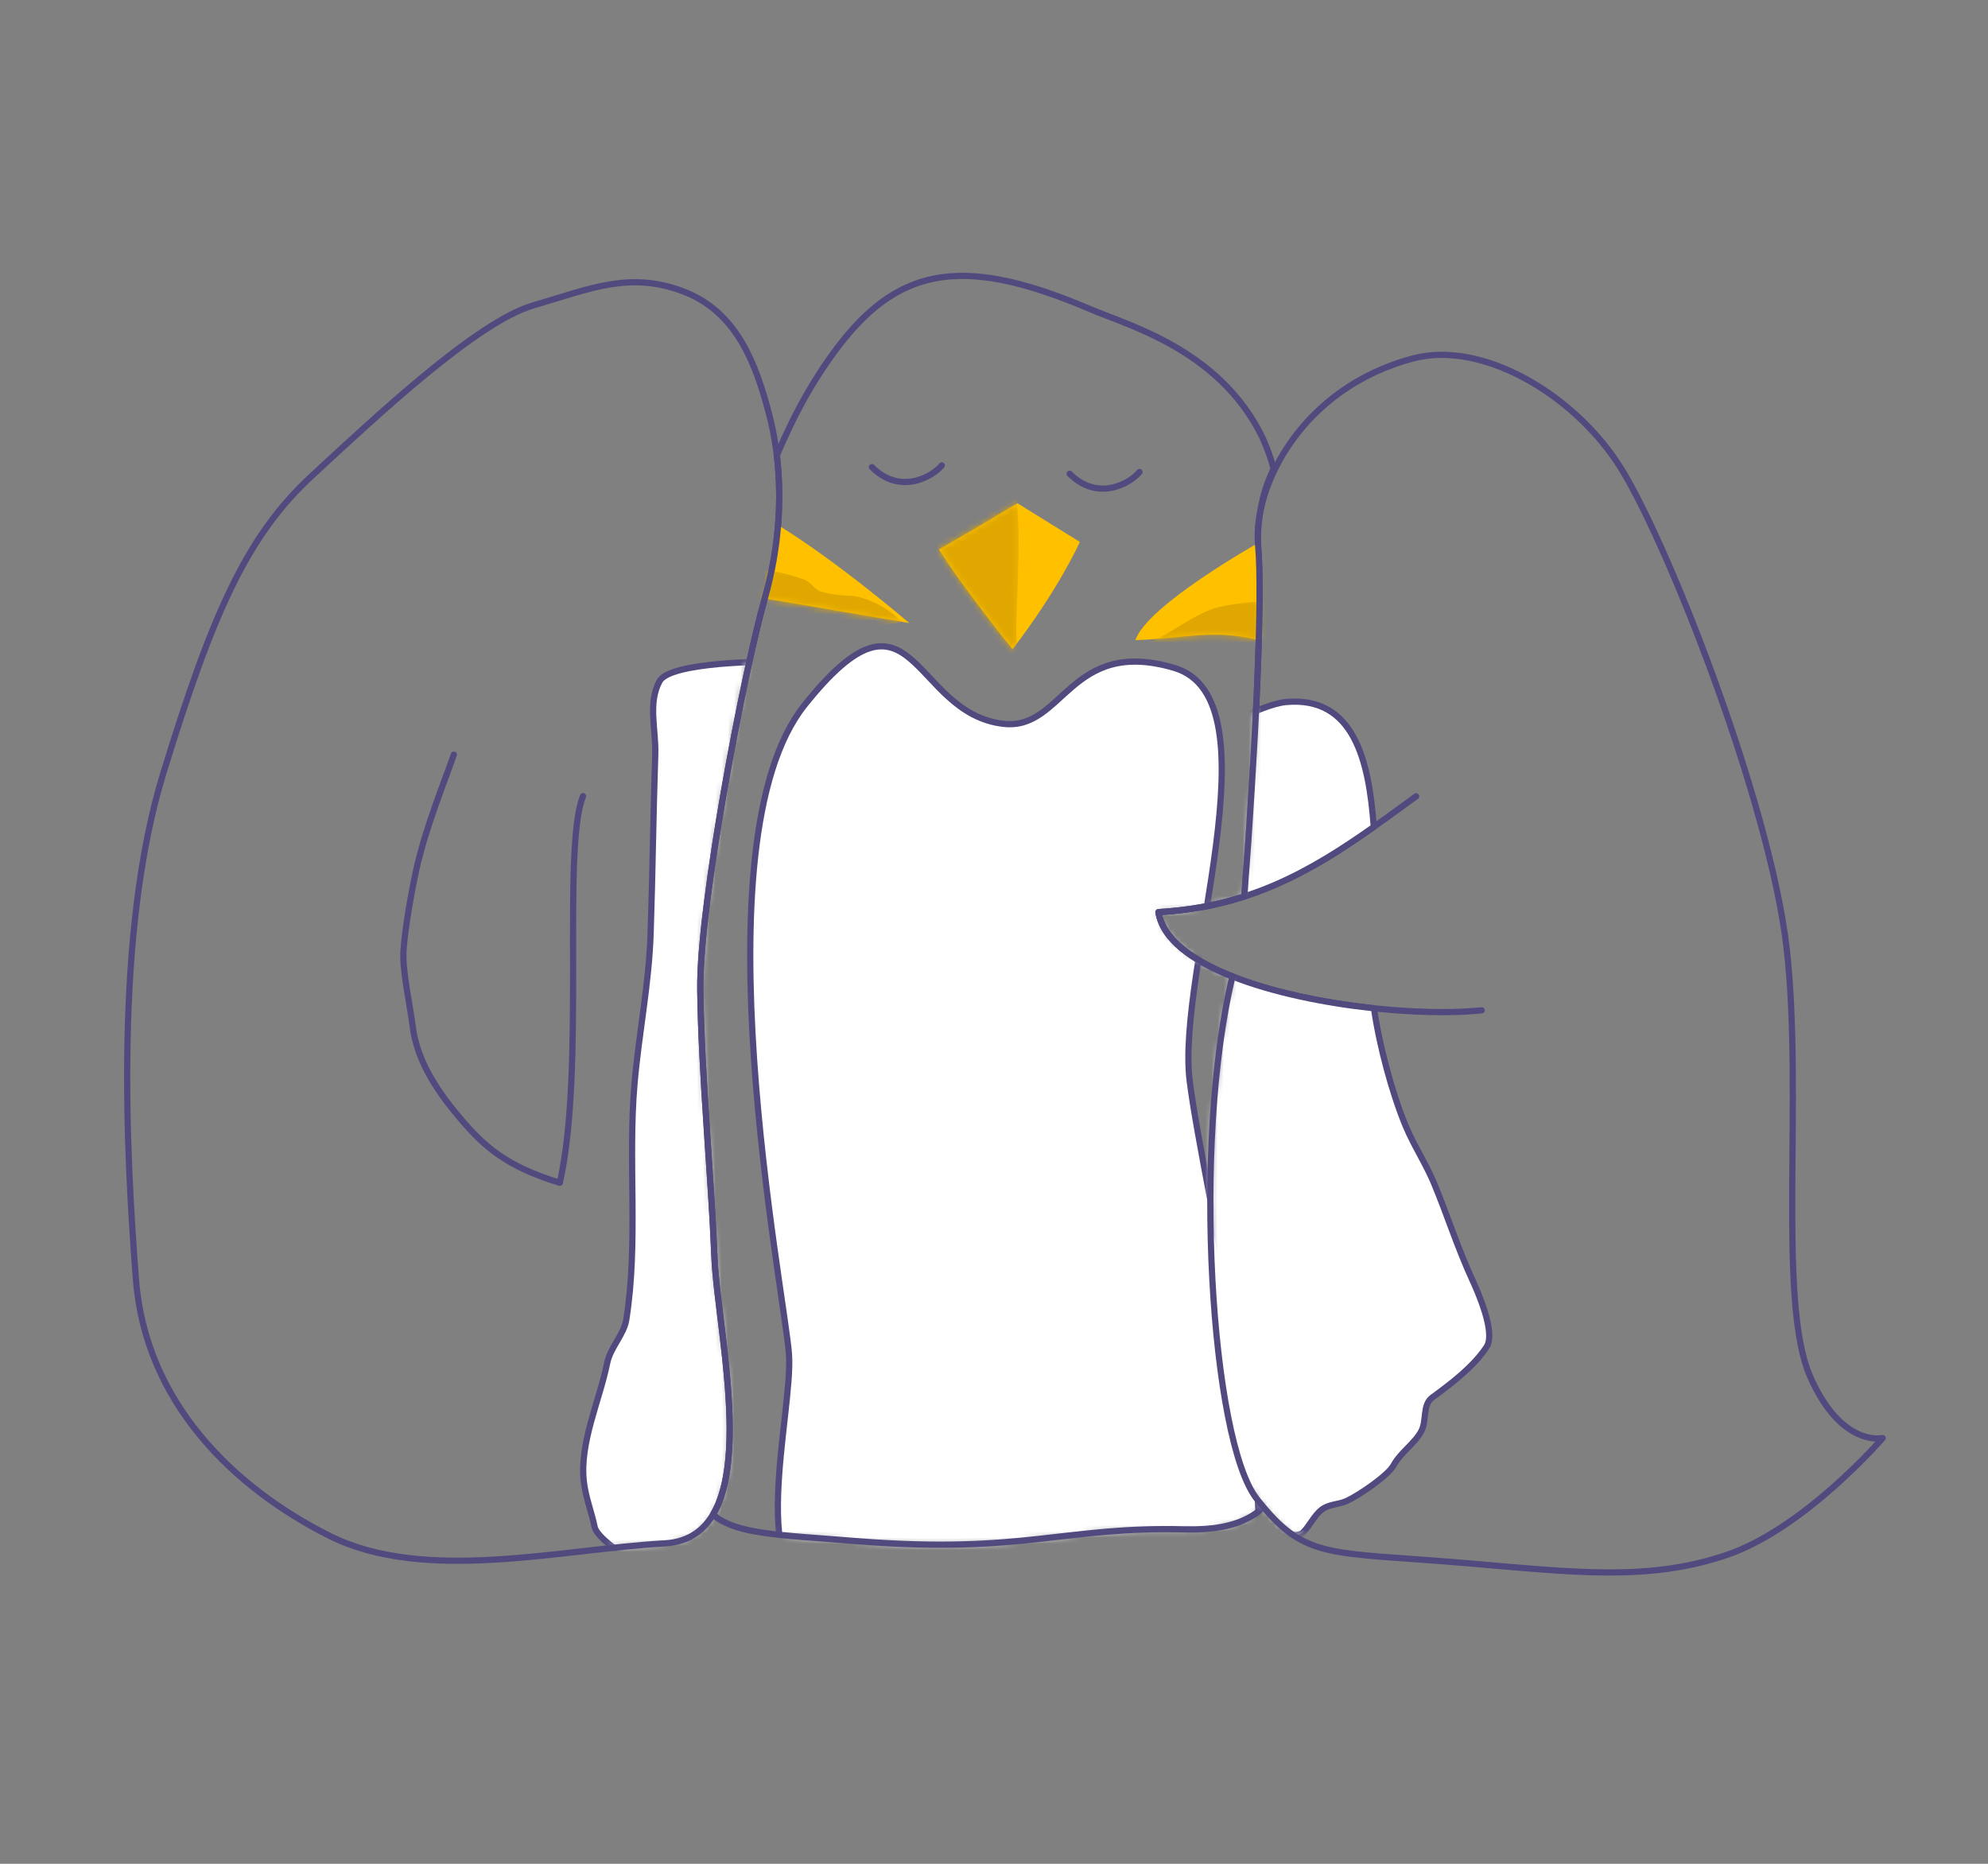 <?xml version="1.0" encoding="UTF-8" standalone="no"?>
<svg width="320px" height="300px" viewBox="0 0 320 300" version="1.1" xmlns="http://www.w3.org/2000/svg" xmlns:xlink="http://www.w3.org/1999/xlink">
    <rect x="0" y="0" width="320" height="300" fill="#808080" stroke="none"/>
    <!-- Generator: Sketch 39.1 (31720) - http://www.bohemiancoding.com/sketch -->
    <title>circle-penguin</title>
    <desc>Created with Sketch.</desc>
    <defs>
        <path d="M13.714,0.377 C13.582,0.295 13.511,0.251 13.511,0.251 C13.511,0.251 6.649,4.426 0.884,7.7 C4.816,13.966 12.721,23.747 12.721,23.747 C12.721,23.747 13.092,23.283 13.714,22.453 L13.714,0.377 L13.714,0.377 Z" id="path-1"></path>
        <path d="M30.952,3.674 C27.414,19.744 22.897,47.121 23.052,58.079 C23.247,71.907 24.805,87.88 25.335,101.018 C25.865,114.156 34.007,146.173 17.321,147.097 C13.212,147.324 4.904,148.152 0.331,148.674 L4.331,0.674 L28.331,2.174 L30.952,3.674 Z" id="path-3"></path>
        <path d="M13.007,0.208 C17.111,3.29 20.664,6.201 22.513,7.743 L22.513,8.655 L0.645,4.933 L1.513,0.208 L13.007,0.208 L13.007,0.208 Z" id="path-5"></path>
        <path d="M9.96,0.463 C6.349,15.529 0.729,46.208 0.901,58.409 C1.096,72.237 2.655,88.21 3.185,101.348 C3.598,111.586 8.633,133.291 2.939,142.809 C6.722,145.951 13.176,146.042 26.133,147.069 C52.857,149.188 59.39,144.677 78.902,145.172 C87.789,145.398 92.145,142.636 94.598,137.223 C87.485,125.245 80.283,81.917 86.618,56.206 C80.068,53.634 75.318,50.18 74.65,45.817 C79.76,45.528 84.298,44.639 88.482,43.292 C89.645,27.945 90.567,11.945 90.837,0.463 L9.96,0.463 L9.96,0.463 Z" id="path-7"></path>
        <path d="M6.421,0.565 C3.49,2.885 1.084,5.247 0.478,7.108 C8.908,6.833 12.57,5.291 20.228,7.072 L20.187,0.565 L6.421,0.565 L6.421,0.565 Z" id="path-9"></path>
        <path d="M16.752,2.231 C16.31,11.843 15.613,22.874 14.8,33.57 C10.619,34.916 6.086,35.804 0.981,36.091 C1.646,40.441 6.371,43.888 12.891,46.458 C6.389,73.393 9.446,121.188 16.822,130.553 C18.93,133.229 20.732,135.075 22.677,136.381 L56.511,136.381 L54.228,2.231 L16.822,0.278 L16.752,2.231 Z" id="path-11"></path>
    </defs>
    <g id="Page-1" stroke="none" stroke-width="1" fill="none" fill-rule="evenodd">
        <g id="circle-penguin" transform="translate(20, 44)">
            <path d="M131.14,44.442 C136.905,41.169 143.767,36.993 143.767,36.993 C143.767,36.993 149.279,40.435 153.824,43.229 C149.549,52.249 142.977,60.49 142.977,60.49 C142.977,60.49 135.072,50.708 131.14,44.442 L131.14,44.442 Z" id="Fill-1" fill="#FFC000"></path>
            <g id="Group-4" transform="translate(130.256, 36.743)">
                <mask id="mask-2" fill="white">
                    <use xlink:href="#path-1"></use>
                </mask>
                <g id="Clip-3"></g>
                <path d="M-0.288,6.009 C3.087,3.42 6.595,1.59 10.283,-0.456 C11.039,-0.875 12.181,-1.129 12.985,-1.367 C12.997,-1.37 13.286,-1.545 13.362,-1.465 C13.584,-1.226 13.396,-0.164 13.42,0.132 C13.548,1.796 13.679,3.194 13.704,4.922 C13.773,9.84 13.484,14.772 13.318,19.693 C13.288,20.596 13.527,24.412 13.136,25.133 C12.367,26.545 8.497,27.973 7.39,26.189 C6.396,24.586 7.104,20.87 6.228,18.676 C5.995,18.094 5.431,16.432 4.868,16.074 C4.025,15.54 1.801,14.544 1.845,13.266" id="Fill-2" fill="#DFA700" mask="url(#mask-2)"></path>
            </g>
            <path d="M120.349,31.188 C124.883,35.735 130.11,32.738 131.596,30.906" id="Stroke-5" stroke="#504A7F" stroke-linecap="round" stroke-linejoin="round"></path>
            <path d="M152.175,32.255 C156.71,36.802 161.937,33.804 163.422,31.972" id="Stroke-6" stroke="#504A7F" stroke-linecap="round" stroke-linejoin="round"></path>
            <g id="Group-10" transform="translate(69.669, 57.326)">
                <mask id="mask-4" fill="white">
                    <use xlink:href="#path-3"></use>
                </mask>
                <g id="Clip-8"></g>
                <path d="M36.423,5.229 C33.532,5.08 18.181,5.23 16.504,8.309 C14.57,11.856 15.941,16.103 15.806,20.1 C15.482,29.743 15.382,39.342 15.058,48.976 C14.783,57.165 13.173,64.934 12.465,73.12 C11.381,85.636 13.112,98.691 11.142,111.084 C10.752,113.537 8.58,115.517 8.058,118.102 C6.848,124.093 3.621,130.856 4.302,137.095 C4.581,139.646 5.551,142.037 6.057,144.49 C6.35,145.91 10.008,148.652 11.246,149.11 C13.662,150.005 28.773,150.453 31.252,150.447 C33.766,150.442 37.029,150.058 38.896,148.258 C40.986,146.241 40.009,141.723 40.315,139.191 C41.162,132.15 41.425,125.252 41.691,118.117 C42.153,105.704 37.277,97.035 37.206,85.955 C37.177,81.504 35.786,76.359 36.786,71.936 C37.913,66.951 40.072,61.995 41.297,56.969 C43.195,49.187 41.201,40.966 42.763,33.232 C43.102,31.553 44,29.581 44.055,27.939" id="Fill-7" fill="#FFFFFF" mask="url(#mask-4)"></path>
                <path d="M36.423,5.229 C33.532,5.08 18.181,5.23 16.504,8.309 C14.57,11.856 15.941,16.103 15.806,20.1 C15.482,29.743 15.382,39.342 15.058,48.976 C14.783,57.165 13.173,64.934 12.465,73.12 C11.381,85.636 13.112,98.691 11.142,111.084 C10.752,113.537 8.58,115.517 8.058,118.102 C6.848,124.093 3.621,130.856 4.302,137.095 C4.581,139.646 5.551,142.037 6.057,144.49 C6.35,145.91 10.008,148.652 11.246,149.11 C13.662,150.005 28.773,150.453 31.252,150.447 C33.766,150.442 37.029,150.058 38.896,148.258 C40.986,146.241 40.009,141.723 40.315,139.191 C41.162,132.15 41.425,125.252 41.691,118.117 C42.153,105.704 37.277,97.035 37.206,85.955 C37.177,81.504 35.786,76.359 36.786,71.936 C37.913,66.951 40.072,61.995 41.297,56.969 C43.195,49.187 41.201,40.966 42.763,33.232 C43.102,31.553 44,29.581 44.055,27.939" id="Stroke-9" stroke="#504A7F" stroke-linecap="round" stroke-linejoin="round" mask="url(#mask-4)"></path>
            </g>
            <path d="M65.858,5.15 C74.972,2.491 81.38,-0.413 90.085,2.946 C98.79,6.304 101.719,14.893 103.744,22.445 C105.769,29.998 106.425,40.676 103.098,52.346 C99.77,64.016 92.526,101.577 92.721,115.405 C92.916,129.233 94.474,145.206 95.004,158.344 C95.534,171.482 103.676,203.5 86.99,204.423 C70.305,205.347 48.319,210.901 32.997,203.188 C17.674,195.475 3.402,181.774 1.878,161.895 C0.354,142.016 -1.652,106.367 6.266,80.54 C14.184,54.712 19.739,42.257 30.172,32.617 C40.605,22.976 56.744,7.807 65.858,5.15 L65.858,5.15 Z" id="Stroke-11" stroke="#504A7F" stroke-linecap="round" stroke-linejoin="round"></path>
            <path d="M105.303,40.564 C114.91,46.454 126.365,56.289 126.365,56.289 L103.141,52.336" id="Fill-12" fill="#FFC000"></path>
            <g id="Group-15" transform="translate(102.496, 47.402)">
                <mask id="mask-6" fill="white">
                    <use xlink:href="#path-5"></use>
                </mask>
                <g id="Clip-14"></g>
                <path d="M-0.831,0.208 C2.024,0.414 4.38,0.976 7.017,1.917 C8.03,2.278 8.609,3.496 9.514,3.779 C10.972,4.232 12.715,4.442 14.277,4.494 C16.272,4.561 18.756,5.685 20.434,6.812 C20.623,6.939 22.773,8.518 22.486,8.698 C22.077,8.954 20.552,9.044 20.358,9.072 C18.399,9.358 16.548,9.56 14.552,9.544 C7.709,9.489 0.938,8.545 -5.913,8.969 C-8.325,9.118 -10.733,9.141 -13.152,9.06 C-13.597,9.045 -15.277,9.271 -15.599,8.978 C-15.724,8.864 -15.554,7.642 -15.551,7.569 C-15.521,6.668 -15.632,5.378 -15.117,4.582 C-14.808,4.105 -14.322,4.137 -14.305,3.608" id="Fill-13" fill="#DFA700" mask="url(#mask-6)"></path>
            </g>
            <path d="M53.058,77.463 C51.716,81.352 48.5,89.196 47.005,96.013 C46.225,99.566 45.245,105.081 44.958,108.841 C44.702,112.195 46.031,117.883 46.407,121.07 C47.113,127.066 50.814,132.216 54.383,136.366 C58.009,140.581 61.564,143.768 70.11,146.384 C74.253,128.102 70.425,92.711 73.843,84.155" id="Stroke-16" stroke="#504A7F" stroke-linecap="round" stroke-linejoin="round"></path>
            <path d="M207.95,84.175 C194.93,93.67 184.112,101.816 166.47,102.814 C168.36,115.164 202.969,120.235 218.506,118.622" id="Stroke-17" stroke="#504A7F" stroke-linecap="round" stroke-linejoin="round"></path>
            <g id="Group-21" transform="translate(91.82, 56.996)">
                <mask id="mask-8" fill="white">
                    <use xlink:href="#path-7"></use>
                </mask>
                <g id="Clip-19"></g>
                <path d="M77.18,6.504 C94.055,11.474 77.458,55.341 79.68,73.004 C81.902,90.666 95.317,145.891 89.18,152.004 C83.043,158.117 34.173,156.839 21.027,155.805 C7.881,154.77 15.845,126.681 15.18,117.004 C14.516,107.327 0,34.669 17.68,12.504 C35.36,-9.663 34.791,13.801 49.698,15.513 C59.41,16.628 60.307,1.533 77.18,6.504 Z" id="Fill-18" stroke="#504A7F" fill="#FFFFFF" mask="url(#mask-8)"></path>
            </g>
            <path d="M186.417,194.219 C183.965,199.632 179.609,202.394 170.721,202.168 C151.21,201.673 144.677,206.184 117.953,204.065 C104.996,203.038 98.541,202.948 94.759,199.805 C100.453,190.287 95.417,168.583 95.004,158.344 C94.474,145.206 92.916,129.233 92.721,115.405 C92.526,101.577 99.77,64.016 103.098,52.346 C105.515,43.872 105.83,35.92 105.046,29.308 C107.821,22.691 111.109,16.701 115.279,11.334 C125.234,-1.479 135.895,-2.6 155.471,5.752 C161.644,8.386 176.077,12.246 183,26 C183.417,26.829 184.5,29.308 185,31.5 C182,37.5 182.501,44.035 182.504,44.074 C183.268,52.394 182.059,77.088 180.302,100.288 C176.117,101.636 171.58,102.525 166.47,102.814 C167.137,107.176 171.887,110.631 178.437,113.203 C172.103,138.914 179.304,182.242 186.417,194.219 Z" id="Stroke-22" stroke="#504A7F" stroke-linecap="round" stroke-linejoin="round"></path>
            <path d="M182.416,43.46 C182.416,43.46 164.572,53.485 162.764,59.038 C171.193,58.763 174.855,57.221 182.514,59.002" id="Fill-23" fill="#FFC000"></path>
            <g id="Group-26" transform="translate(162.286, 51.93)">
                <mask id="mask-10" fill="white">
                    <use xlink:href="#path-9"></use>
                </mask>
                <g id="Clip-25"></g>
                <path d="M-2.605,9.192 C-0.75,8.643 1.266,8.176 3.023,7.38 C6.314,5.889 9.068,3.608 12.435,2.249 C14.531,1.403 18.845,0.927 21.165,0.874 C22.741,0.838 24.26,0.756 25.843,0.809 C26.171,0.82 26.775,0.414 27.074,0.628 C28.639,1.746 28.418,4.183 28.46,5.787 C28.496,7.259 29.187,9.032 27.334,9.882 C25.382,10.777 22.662,10.318 20.626,10.304 C16.211,10.275 11.802,10.119 7.388,9.971" id="Fill-24" fill="#DFA700" mask="url(#mask-10)"></path>
            </g>
            <g id="Group-30" transform="translate(165.489, 66.722)">
                <mask id="mask-12" fill="white">
                    <use xlink:href="#path-11"></use>
                </mask>
                <g id="Clip-28"></g>
                <path d="M35.676,51.573 C36.557,57.752 38.649,65.391 40.763,70.485 C42.081,73.663 44.051,76.629 45.349,79.754 C47.468,84.853 49.106,90.078 51.508,95.299 C52.423,97.29 55.285,103.78 53.817,106.048 C51.748,109.246 48.017,112.061 45.082,114.203 C43.415,115.419 44.229,117.921 43.261,119.7 C42.192,121.664 39.965,123.057 38.848,125.11 C37.905,126.842 33.122,130.035 31.296,130.87 C29.913,131.503 28.467,131.336 27.241,132.29 C26.016,133.242 25.244,135.014 24.222,135.968 C22.818,137.279 17.658,135.106 16.837,134.464 C15.085,133.096 12.375,133.421 10.634,131.795 C5.315,126.824 6.456,119.412 4.975,112.913 C4.259,109.77 3.529,106.629 2.766,103.496 C1.409,97.924 1.32,98.026 -0.723,91.831 C-2.556,86.267 -4.18,80.686 -5.658,75.02 C-7.074,69.58 -5.373,62.543 -5.052,57.033 C-4.566,48.673 -5.829,38.569 -3.489,30.409 C-2.618,27.368 4.544,17.122 2.594,15.039 L14.172,4.747 C16.231,3.929 18.488,2.5 20.712,2.297 C31.689,1.299 34.87,11.794 35.641,22.381 C25.357,29.63 15.471,35.273 0.981,36.091 C2.315,44.809 19.953,49.9 35.676,51.573 L35.676,51.573 Z" id="Fill-27" fill="#FFFFFF" mask="url(#mask-12)"></path>
                <path d="M40.763,70.485 C42.081,73.663 44.051,76.629 45.349,79.754 C47.468,84.853 49.106,90.078 51.508,95.299 C52.423,97.29 55.285,103.78 53.817,106.048 C51.748,109.246 48.017,112.061 45.082,114.203 C43.415,115.419 44.229,117.921 43.261,119.7 C42.192,121.664 39.965,123.057 38.848,125.11 C37.905,126.842 33.122,130.035 31.296,130.87 C29.913,131.503 28.467,131.336 27.241,132.29 C26.016,133.242 25.244,135.014 24.222,135.968 C22.818,137.279 17.658,135.106 16.837,134.464 C15.085,133.096 12.375,133.421 10.634,131.795 C5.315,126.824 6.456,119.412 4.975,112.913 C4.259,109.77 3.529,106.629 2.766,103.496 C1.409,97.924 1.32,98.026 -0.723,91.831 C-2.556,86.267 -4.18,80.686 -5.658,75.02 C-7.074,69.58 -5.373,62.543 -5.052,57.033 C-4.566,48.673 -5.829,38.569 -3.489,30.409 C-2.618,27.368 4.544,17.122 2.594,15.039 L14.172,4.747 C16.231,3.929 19.287,2.48 21.511,2.278 C32.489,1.279 34.87,11.794 35.641,22.381 C25.357,29.63 15.471,35.273 0.981,36.091 C2.315,44.809 19.953,49.9 35.676,51.573 C36.557,57.752 38.649,65.391 40.763,70.485 Z" id="Stroke-29" stroke="#504A7F" stroke-linecap="round" stroke-linejoin="round" mask="url(#mask-12)"></path>
            </g>
            <path d="M180.289,100.293 C182.058,77.004 183.28,52.131 182.515,43.775 C181.652,34.381 189.454,18.441 207.483,13.688 C218.359,10.821 232.736,19.08 240.3,30.405 C247.865,41.731 264.866,84.953 267.578,108.559 C270.29,132.165 266.033,165.374 271.355,177.534 C276.385,189.028 283.041,187.476 283.041,187.476 C283.041,187.476 270.528,202.016 257.919,206.294 C245.31,210.572 233.465,209.085 215.815,207.589 C193.71,205.714 190.098,207.163 182.311,197.275 C174.934,187.91 171.878,140.115 178.38,113.18 C171.86,110.61 167.135,107.164 166.47,102.814 C171.574,102.526 176.108,101.638 180.289,100.293 L180.289,100.293 Z" id="Stroke-31" stroke="#504A7F" stroke-linecap="round" stroke-linejoin="round"></path>
        </g>
    </g>
</svg>